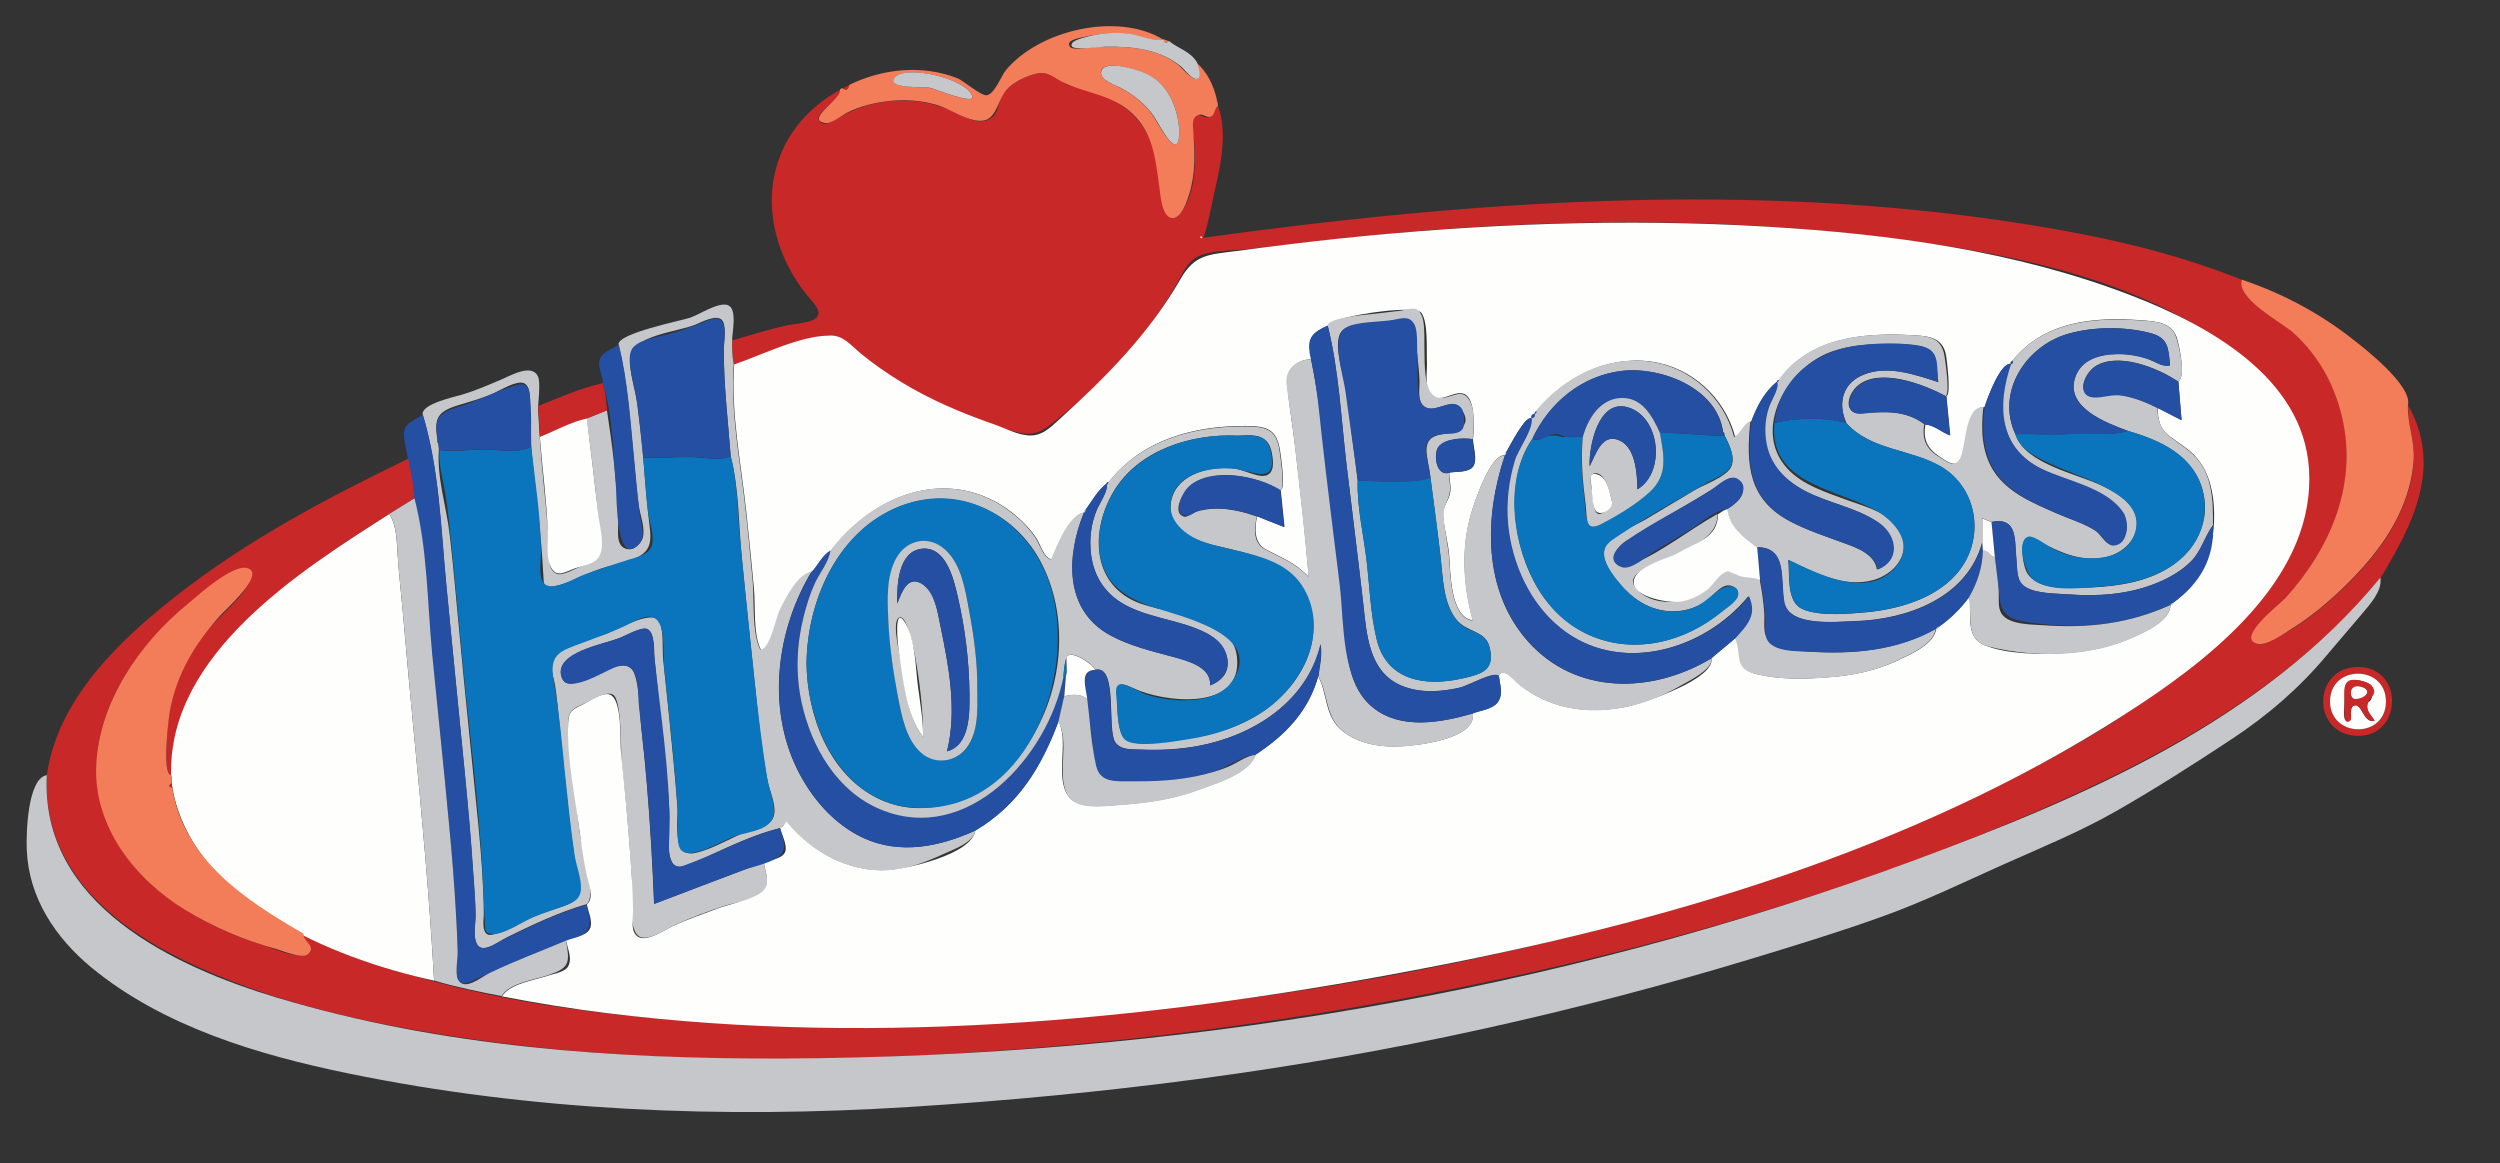 <?xml version="1.0" encoding="utf-8"?>
<!-- Generator: Adobe Illustrator 22.0.1, SVG Export Plug-In . SVG Version: 6.00 Build 0)  -->
<svg version="1.1" id="Layer_1" xmlns="http://www.w3.org/2000/svg" xmlns:xlink="http://www.w3.org/1999/xlink" x="0px" y="0px"
	 viewBox="0 0 1569.4 730.2" style="enable-background:new 0 0 1569.4 730.2;" xml:space="preserve">
<rect x="0" y="0" width="1569.4" height="730.2" fill="#333333" stroke="none"/>
<style type="text/css">
	.st0{fill:#C82828;}
	.st1{fill:#C5C7CA;}
	.st2{fill:#F37C59;}
	.st3{fill:#254FA2;}
	.st4{fill:#FEFEFD;}
	.st5{fill:#0A75BC;}
</style>
<g id="oQ1LRa.tif">
	<g>
		<path class="st0" d="M29.4,486.6c6.8-47.7,45.2-84.3,81.3-112.6c44.6-35,94.9-61.5,145.8-86.2c1.8,8.2,3.4,16.5,3.7,24.9
			c-36.1,22.4-72.4,45.5-103,75.2c-26.5,25.7-50.8,60.1-49.8,98.6c-5-0.5-2.4-26.9-2-30.8c1.8-21.2,9.8-41.2,22.9-57.8
			c8.3-10.5,22.7-20.8,28.5-33.1c7.9-16.8-21.4,0.6-25.7,3.8c-30.7,23-58.2,53.1-67.7,91.3c-9.9,39.6,7.1,76.2,38.4,101
			c18.2,14.4,40.5,25.2,62.6,32.1c6.5,2,18.7,7.9,25.7,6.6c11.3-2.1-0.2-8.2,0.4-13.6c74.5,35.9,157.8,48.5,239.4,54.7
			c90.5,6.9,181.6,4.1,271.9-4.6c170.6-16.5,340.5-52.9,499-119.3c72.2-30.2,145.1-67,200.9-123.1c25.2-25.3,49.1-58.9,47.5-96.4
			c-1.5-35.9-27.2-64.5-55.6-83.7c-62-41.9-138.9-55.6-211.8-64.7c-88.9-11-178.7-11.5-268.1-5.6c-44.2,2.9-87.9,8.5-131.8,13.2
			c-7.8,0.8-15.9,0.7-23.7,2.4c-9.7,2.1-12.8,7-17.3,15.3c-9,16.7-20.3,32.2-32.7,46.5c-13.6,15.7-28.8,30.1-45,43
			c-5.5,4.3-10.4,8.7-17.6,8.6c-9.1-0.1-20.1-5.3-28.6-8.3c-19.6-6.9-38.5-15.8-56-27c-7.8-5-15.5-10.3-22.4-16.4
			c-6.6-5.8-11.2-11.2-20.5-10.1c-8.5,1-16.8,5.3-24.8,7.9c-10.9,3.5-21.9,6.7-32.7,10.4c-1-5-1-10-1-15.1c11.3-3.2,22.5-6.8,34-9.4
			c4.4-1,16.9-1.5,19.6-5.6c2.7-4.1-4-10.1-6.7-13.5c-5.6-7.1-10.1-14.2-13.8-22.5c-18.4-40.9-5.4-84.5,34.7-106.3
			c2,6.6-19.9,15.3-11.7,20.8c3,2,9.3-2.7,11.8-4c6.7-3.5,13.3-6.3,20.8-8c17.6-4,35.6-2.3,51.8,5.6c5.9,2.8,12.9,7.2,19.7,4.6
			c7.1-2.8,6-9,9-14.7c4.7-8.9,21.5-17.9,31.2-13.7c3.8,1.6,6.5,4.7,10.5,6.3c3.8,1.4,8,2,11.9,3.2c7.3,2.2,14.6,5,21,9.2
			c14.8,9.6,21.3,24.5,24.1,41.3c1.3,7.9,3.8,44.5,16,23.2c6.9-12.1,7.2-27.8,6.2-41.3c-0.3-3.2-2.3-13.1,0.5-15.7
			c2.8-2.6,4.9,1.1,7.8,0.5c4.9-0.9,3.1-5,6.8-6.9c5.8,16.7,1.5,37.1-2.4,53.7c-0.6,2.6-5.6,27.9-7.3,28.8
			c171.1-23.6,346.1-35.8,517.6-8.4c45.9,7.3,91.7,17.4,135,34.9c-2.8,7.7,6.1,13,11.2,16.6c7.8,5.6,15.3,11.4,22.3,17.9
			c14.8,13.8,24.1,31,28.9,50.6c10.4,41.9-6.2,81.2-33.6,112.8c-3.9,4.5-32.3,26.6-19.6,30.5c4.8,1.5,14.6-5.1,18.2-7.1
			c10.4-6,19.9-13.3,28.8-21.3c16.1-14.3,31.2-30.8,41-50.1c5.5-10.9,9.3-22.8,10.3-35.1c1.1-12.4-3.9-23.9-3.4-36.1
			c21.6,38.5,3,74.5-17.3,108.2c-59.4,72.5-145.5,117-230.4,152.8c-99.6,42-203.3,72.9-308.8,96.2
			c-109.3,24.1-220.3,40.4-331.9,48.1c-112.4,7.8-226,8.2-337.5-9c-58.2-9-116.7-21.8-169.9-47.7C68.2,579.9,26.5,543.5,29.4,486.6z
			"/>
		<path class="st1" d="M29.4,486.6c-4.3,80.9,79.6,120.3,145.2,139.9c102.3,30.7,211.3,38.4,317.5,38
			c241-1.1,484.1-40.8,710.3-124.7c106.2-39.4,218.3-87.4,291.9-177.2c1.4,8-6.2,16.4-10.9,22c-7.6,9.1-15.4,17.9-22.9,26.9
			c-17.2,20.6-37,37.6-59.4,52.4c-23.7,15.7-48,31.2-72.7,45.3c-22.6,12.9-47,22.9-70.8,33.5c-25.2,11.3-49.7,23.2-75.8,32.6
			c-26.1,9.4-52.6,17.5-79.1,25.6c-56.8,17.3-114.1,32.3-172.1,45.1c-118.1,26.1-238.9,41.3-359.6,48.9
			c-117.5,7.4-237.1,2.7-352.6-21.1c-56.2-11.6-116-29.3-161.1-66.5c-22.6-18.7-39.4-43.9-40.5-74C16.4,524.1,17.1,488.6,29.4,486.6
			z"/>
		<path class="st1" d="M459.6,213.6c-0.1,5.1,0,10.1,1,15.1c-2.1,29.8,3.9,59.6,7.2,89.1c1.8,15.6,3.3,31.3,4.7,46.9
			c1.1,12.3-0.7,31.8,4.8,43.2c6.2-1.8,9.2-19.8,11.7-25c3.5-7.2,11.4-23.4,20.6-24.3c-22.1,36.5-28.4,84.9-9.3,124
			c8.8,18.1,23.1,34.8,41.6,43.4c23.1,10.7,48.2,5.5,70.4-4.7c-1.1,7.8-14.2,12.1-20.2,14.9c-11,5.1-22.3,9.3-34.5,10.1
			c-25.2,1.5-48.3-11.6-63.9-30.7c-1.6,1.4-1.7,4-4,4.2c-15.3,3.8-30.2,10.7-44.4,17.4c-6.7,3.1-19.8,12.4-23.8,3.2
			c-3.7-8.6-0.8-21.7-1.3-30.9c-1.1-21.3-3.8-42.6-6-63.8c-1.1-10.8-2.2-21.5-3.3-32.3c-0.4-4.1,0.4-16.2-4.4-18.4
			c-3.7-1.7-13,3.8-16.2,5c-9.9,3.7-21.5,6.2-30.7,11.5c-4.4,2.5-9,7.5-7.1,13.4c2.3,7,8.6,3.8,14,1.9c9-3.2,27.3-16.3,31.8-3.7
			c3.6,10.1,3.1,23.6,4.3,34.3c1.4,12.2,2.6,24.4,3.6,36.6c2,24.4,3.4,48.9,4.4,73.4c23.1-8.8,45.9-17.4,68.7-26.1
			c1.8,8.6,5.4,15.6-3.6,20.9c-6.2,3.6-14.3,4.3-21,6.5c-10.7,3.5-21.5,7.5-31.7,12.3c-5.1,2.4-14,8.7-20.1,7.5
			c-9.9-2-6-31.5-6.5-39.8c-1.4-23.8-3.7-47.6-6.2-71.3c-0.6-5.6,0.4-37.9-5.4-41.3c-4.4-2.6-13.5,3.5-17.5,5.3
			c-6.8,3.1-10.3,4-10.7,12c-0.5,10.6,2.1,22.3,3.2,32.8c1.3,12.8,2.6,25.6,4.3,38.3c1,7.2,10.9,38.1,4.1,43.1
			c-17,4.9-33.7,12.8-49.6,20.6c-6.8,3.3-17.7,12.7-20.2,1.8c-1-4.5,0.1-9.9,0.1-14.5c0-9.6-1-19.3-1.6-28.8
			c-1.3-20-3.1-39.9-5-59.9c-3.8-39.6-7.9-79.2-11.7-118.8c-3.5-36-4.4-73-14.9-107.8c-0.8-6.7,20.3-11.1,24.6-12.4
			c8.4-2.5,15.9-5.8,24-9.2c6.5-2.7,19.9-10.7,23.8-2.3c1.9,4.3-0.1,16.7,0.1,21.3c0.5,10.4,1.2,20.8,2.1,31.2
			c1.5,18.3,4,36.6,4.6,54.9c0.2,4.8-0.8,14.7,5.3,16.6c3.9,1.2,12.5-4.1,16.2-5.2c16.3-5,10.7-16.9,9.5-30.9
			c-1.8-20.6-4.7-41.1-7.2-61.6c4.2-1.7,8.5-3.4,12.7-5.1c3.4,21.9,6.1,44.6,7.2,66.8c0.3,5-1.8,15.3,2.4,18.9
			c5,4.3,11.5-0.8,12.9-5.6c1.7-5.9-1.6-14.2-2.5-20c-1.5-9.8-2.1-19.8-3.1-29.6c-2.4-23.9-3.9-48.2-9.6-71.7
			c-1-6.9,39.3-15,44.8-16.8c5.7-1.9,18.1-10.2,23.9-7.9C463,194,459.6,208.6,459.6,213.6z M274.6,276.4c-0.2,0.7-0.1,1.3,0.5,1.8
			c0.1,1.4,0.3,2.8,0.4,4.1c-1.3,17.9,4.8,35.8,6.8,53.4c2.3,19.9,4,39.8,5.9,59.7c3.8,41.2,8.2,82.4,12.2,123.6
			c1.7,18.3,3.2,36.7,3.3,55c0,3.1-1.4,10.8,2.4,12.6c3.9,1.9,15.9-5.5,19.6-7.1c6.8-3,13.5-6,20.5-8.3c5.5-1.8,14.6-3.5,17.2-9.6
			c2.3-5.4-1.4-14.3-2.2-19.8c-1.5-9.5-2.7-19.1-3.9-28.7c-2.3-19.8-4.1-39.8-6.2-59.6c-0.8-7.7-1.4-15.4-2.6-23
			c-0.9-5.4-3.8-12.4-1.3-17.7c4.5-9.7,23-11.5,32.1-14.5c7.3-2.4,28.9-15.5,34.1-8.8c3.5,4.5,2.3,19,2.9,24.6
			c1.1,10.5,2.2,21.1,3.3,31.6c2,20.1,4.1,40.2,5.6,60.4c0.7,9.6-3.7,32.5,11.1,29.4c12.3-2.6,24.7-11.2,36.8-15.1
			c5.8-1.9,11.6-2.5,12.9-9.2c1.2-6.4-3-15-4.2-21.2c-4.4-22.6-6.3-45.8-8.8-68.6c-2.5-23.3-4.9-46.6-7.2-69.9
			c-2.2-21.6-1.7-43.9-7.1-65c-1.7-22.4-4.5-44.9-4.3-67.3c0-4.1,2-15.4-1.4-18.5c-3.8-3.4-12.9,1.7-16.7,3.2
			c-11,4.4-39.6,6.7-40.7,20.4c-0.8,9.4,3.5,21.3,4.7,30.7c1.7,13.2,3,26.5,4.1,39.7c1,11.6,1.8,23.2,3.3,34.8
			c1.4,10.7,1,16.9-9.7,21.3c-7.6,3.1-15.8,4.2-23.4,7.1c-8.8,3.3-16.7,8-26,10c-8,1.7-7.1-0.5-7.6-8c-0.6-11.4-1.6-22.8-2.7-34.1
			c-2.2-22.4-5.8-44.9-5.9-67.4c0-4.6,1.7-15.8-3.6-17.9c-4.7-1.8-14.9,4.6-19,6.4c-7.2,3.2-14.4,5.1-21.9,7.4
			C274.1,258.5,272.5,262.7,274.6,276.4z"/>
		<path class="st2" d="M1511.6,254.4c-0.4,11.5,4.3,22.4,3.6,34c-0.7,12.1-4.2,24-9.4,34.9c-9.1,19-23.5,35.2-38.8,49.4
			c-8.8,8.1-18.2,15.7-28.4,22c-4.3,2.7-15.9,11.2-21.9,9.4c-13-3.9,14.5-24.8,18.3-29c28.4-31.6,45.5-72,34.9-114.6
			c-5.1-20.4-14.9-37.7-30.5-51.8c-6.9-6.2-36.2-21.5-32-33.1c24.7,8.2,48.6,20.9,69.1,37C1484.1,218.5,1514.6,242.1,1511.6,254.4z"
			/>
		<path class="st2" d="M764.6,66.6c-2.3,1.3-1.8,5.4-4.3,6.5c-2.7,1.2-5-1.7-7.3-1.1c-5.3,1.3-4.1,6.6-3.8,11.4
			c0.8,13.2,1.4,25.3-2.6,38.3c-1.3,4.1-4.9,15.8-10.9,15.2c-6.6-0.8-7.3-15.4-8-20.2c-2.4-16.8-3.7-32.9-16.7-45.3
			c-12.5-11.8-27.8-12.5-42.6-19.2c-6.9-3.1-9.7-7.6-17.7-6c-5.8,1.2-13.3,4.8-17.6,8.9c-9,8.6-6.1,25.1-24,19.7
			c-7.6-2.3-14.1-7-21.9-9.2c-9.4-2.6-19.3-3.3-29.1-2.2c-8.9,1-18.1,3.2-26.1,7.2c-3.7,1.8-9.8,7.3-14.2,6.6
			c-12.7-2.2,11.1-15.2,9.4-20.8c0.4-0.8,1.1-1,1.8-1c2.9,2.3,3.3-0.3,4.1-2.1c21.1-10.3,45.8-12.8,67.9-4.2
			c3.8,1.5,15,11.3,18.5,10.7c4.9-0.8,9.1-12.3,12-15.8c21.1-25.3,70.1-36.6,98.7-19.2c-8.1,1.6-17-3.5-25.2-3.9
			c-8.1-0.4-16.6,0.5-24.5,2.3c-2.6,0.6-12.3,2-8.6,6.4c1.7,2.1,13.4,0,15.3-0.1c17.9-0.6,37.1-0.4,52,10.9c2.4,1.8,9.1,10,12.1,9.1
			c3.4-1.1,0.2-7.7-0.3-10.3c7.2,6.4,10.9,14.6,13,23.7c-0.4,0.2-0.4,0.4,0.1,0.7C764.5,64.6,764.6,65.6,764.6,66.6z M740.3,82.3
			c-0.8-15.6-7.6-31-22.9-36.8c-4.7-1.8-23.5-8.1-26.1-1.1c-2,5.6,9.2,9.2,12.3,10.9c7.5,3.9,14.6,9.3,19.5,16.3
			C726.9,76.8,740.3,104.2,740.3,82.3z M610.4,61.1c-1.4-11.5-44.5-21.8-49.3-11.3c-2.7,5.8,19.1,4.6,22.7,5.4
			C586.5,55.7,610.4,65.4,610.4,61.1z"/>
		<path class="st3" d="M265.5,260.3c10.2,34.1,11.3,70.2,14.6,105.4c3.8,40.4,8,80.9,11.9,121.3c1.9,19.1,3.6,38.3,4.9,57.5
			c0.7,9.6,1.5,19.2,1.7,28.8c0.1,5.2-1.3,11.7-0.1,16.8c2.4,10.6,12.8,1.9,19.7-1.4c16.1-7.7,32.9-15.9,50.2-20.8
			c1.1,6.5,4,12.6-1.3,17.9c-4.3,4.4-12.4,5.5-18,7.6c-16.9,6.3-33.3,14.2-49.9,21.1c-3.7,1.5-8.2,5-11,1.4c-3.1-4-0.8-15.8-1-20.5
			c-0.5-18.6-1.8-37.2-3.3-55.7c-3.1-37.3-7.1-74.5-10.9-111.7c-2-19.7-4.1-39.4-6-59.2c-1.8-18.6-2.2-37.6-6.9-55.7
			c-0.5-12.4-4-24.3-6.2-36.4C252.2,265.9,257.3,265.5,265.5,260.3z"/>
		<path class="st3" d="M388.5,216.4c5.4,22.1,7,44.9,9.2,67.5c1.3,13,2.3,26.2,4,39.2c0.8,5.8,3.9,13.8-0.7,18.6
			c-14.4,15.1-13.8-29.5-14.3-35.6c-1.9-21.8-1.7-44.5-8.3-65.6c0.1-4.9-3.7-10.6-1.7-15.5C378.4,220.8,384.9,218.9,388.5,216.4z"/>
		<path class="st0" d="M378.4,240.5c1.7,5.6,2.1,11.3,2.8,17.1c-4.2,1.7-8.5,3.4-12.7,5.1c-9.9,2.1-20.1,7.8-29.5,11.6
			c-0.4-6.5-0.8-13-1.2-19.4C351.1,249.6,364.2,243.7,378.4,240.5z"/>
		<path class="st1" d="M751.4,39.1c0.5,2.6,3.6,9.4,0.1,10.4c-3,0.9-8.1-6.2-10.3-7.9c-13.6-10.9-30.9-12.6-47.6-12.3
			c-3.1,0.1-19.7,2.4-20.8-0.3c-1.4-3.3,6.7-5.1,9.1-5.8c8.1-2.3,17.4-3.1,25.9-2.2c7.4,0.8,15.3,5.2,22.8,3.7c0,0,0-0.1,0-0.1
			c0.3,2.5,1.5,2.7,3.2,1.1C739.4,30.4,747.3,32.2,751.4,39.1z"/>
		<path class="st0" d="M1480.2,418.7c29.7,0,27.9,45.2-1.5,43.2C1450.8,459.9,1452,418.9,1480.2,418.7z M1497.8,440.6
			c0.2-23.6-35.2-23.4-35.1-0.2C1462.8,463.3,1497.6,463.8,1497.8,440.6z"/>
		<path class="st0" d="M533.4,53.2c-0.8,1.8-1.2,4.4-4.1,2.1C530.6,54.7,532,53.9,533.4,53.2z"/>
		<path class="st2" d="M733.7,25.8c-1.7,1.6-2.9,1.4-3.2-1.1C731.5,25,732.6,25.4,733.7,25.8z"/>
		<path class="st0" d="M764.5,63.6c-0.5-0.3-0.5-0.6-0.1-0.7C764.5,63.1,764.5,63.3,764.5,63.6z"/>
		<path class="st4" d="M355.4,590.5c4.4-1.8,12.3-2.7,14.8-7.3c2.3-4.3-1-11.1-1.8-15.5c4.9-3.6,1-13.6,0-18.1
			c-1.9-8.8-3.2-17.6-4.4-26.5c-2.8-22.1-8.4-47.3-7.3-69.6c0.4-7.1,2.6-8.1,8.9-11.1c4.1-2,12.3-7.7,16.8-6.5
			c8.5,2.3,6.7,29.1,7.4,36c2.3,21.8,4.3,43.6,5.9,65.4c0.8,11.3,1.6,22.7,1.7,34.1c0,5-1.9,13.6,3.2,16.7
			c5.5,3.4,16.7-4.3,21.7-6.7c9.1-4.2,18.6-7.5,28-11c7.6-2.8,16-4.3,23.4-7.7c11-5,7.8-11.6,5.7-21.4c4.1-1.6,11.7-2,13.5-6.5
			c1.6-4-2.3-11.2-3.2-15.1c2.4-0.2,2.4-2.8,4-4.2c15.7,19.2,38.8,32.3,64.1,30.7c11-0.7,52.4-9.7,54.5-24.9
			c27-16.1,41.5-40,52.2-68.7c6.8,13.5-2.6,35.3,6.3,47.4c6.3,8.6,24.3,5.7,33.5,5.1c17.3-1.2,33.8-3.9,50.1-10.1
			c10.7-4.1,29.6-9.5,34-21.5c18.4-12.1,33-27.1,39.1-49c6.1,11.7,3.9,25,15,34.2c10,8.3,24.3,10.5,36.9,9.8
			c9.9-0.5,47.6-4.4,45.1-20.7c4.6-1.8,11.8-2.5,15.2-6.4c4.4-5,1.9-11.4,1.2-17.4c3.3-5.7,10.5,3.9,13.4,6.1
			c5.4,4.2,11.4,7.8,17.8,10.3c16,6.4,33.8,6.6,50.5,2.9c7.9-1.8,54.3-16.7,51.8-30.2c5.1-4.2,10.1-8.5,15.2-12.7
			c5,11.2-1.3,19.4,13.7,22.9c14.3,3.4,29.7,3,44.2,1.9c15.4-1.1,30.2-4.1,44.2-10.8c7.8-3.7,22.7-10,23.9-20c0,0,0,0,0,0
			c1,0.1,1.6-0.3,1.8-1.3c7.3-5.2,13.7-11.4,18.9-18.7c1.5,11-2.9,25.7,9.6,30.7c14.4,5.8,35.5,5.8,50.7,4.9
			c14.6-0.9,29.1-4,42.5-10c7.8-3.5,23.3-10.2,23.5-20.5l0,0c0.9,0,1.6-0.3,1.8-1.3c21.1-15,27.9-40.6,24.9-65.3
			c-1.5-12.1-6.2-23.4-16.1-31c-11.5-8.9-18.8-10-18.6-25.9c4.9,2.5,9.8,5,14.9,7.7c-0.7-8.4-1.3-16.3-2-24.2
			c4.8-3.2,0.5-22.6-0.8-27c-3.2-10.3-13.3-10.8-23.1-11.5c-29.4-2.2-60.1,0.7-80,25.1c-0.3,0.9-2.2,1-1.1,2.5l0.1-0.1
			c-6.5-2.1-15.4,22.6-16.8,27.1c-13.6-0.4-9.7,28.2-15.2,33.9c-3.8,3.9-9.1-0.2-13.4-3.1c-7.4-5-10.1-10.8-8.5-20
			c5.8,0.5,10,4.8,15.6,6.8c-0.8-8.4-1.6-16.5-2.4-24.6c3.1-0.3,0.2-23.1-0.2-25.3c-2.1-12.3-12.1-12.4-23.4-13
			c-29.8-1.4-62.5,1.9-81.2,28.3c-0.7,0-1.3,0.1-1.4,1l0-0.1c-8.1,6.6-12.6,15.5-16.2,25c-4.9,1.6-5.7,7.4-10.2,9.8
			c-6.5-24.9-27.7-44.1-53.3-47.4c-27.8-3.5-53.8,10.1-71.2,31.1c-0.6,0.3-1.2,0.8-1.1,1.6l0.1-0.1c-1.4,0.5-2.8,1-2.1,3
			c0,0,0,0,0,0c-4.3-1.8-14,18-15.9,21.1c-0.9,0.5-1.1,1.2-0.9,2.2l0,0c-9.3-1.2-19.5,30.3-21.2,36.1c-6.6,22.2-5.1,45.3,0.9,67.5
			c-14.2-1.8-14-30.2-14.8-40.3c-0.6-8-2.8-15.5-3.7-23.4c-0.8-6.7,1-7.6,3.3-13.1c2.4-5.6,0.5-10,0.4-15.9
			c4.4-0.8,12.6,0.2,15.2-4.1c2.6-4.2-0.2-12.3-0.3-16.9c0.6-6.2,1.6-23.4-4.3-27.7c-5.8-4.2-14.5,4.5-20.4,1.2
			c-6.3-3.5-4-15.8-4.2-21.6c-0.4-7.6,0.9-24.7-3.4-31.1c-4-6-59,2.8-58.7,7.9c-12.5,5.5-12.2,8.9-10.4,21.2
			c-9.6-0.1-16,7.1-15.2,15.9c1.1,13.1,3.5,26.3,5,39.4c3.1,27.1,6.3,54.1,8.5,81.3c-8.4-9-16.7-11.8-26.9-17.3
			c-7.5-4-7.2-13.1-5.5-20.8c5.6,2.2,11.2,4.4,17.2,6.8c-0.8-8-1.6-15.6-2.4-23.3c3.3-0.3-0.1-23-0.5-25.3
			c-2.1-12.9-8.3-14.8-21.3-14.9c-32.6-0.2-65.2,8.5-86.1,35.2c-0.7,0-1.1,0.3-1.3,1l0-0.1c-5.5,4.4-8.8,10.5-12.8,16.2
			c-1,0.3-1.2,1-1.1,2l0,0c-9.8,1.5-17.4,21.9-20.7,29.6c-5-1.4-7-9.4-9.5-13.3c-3.6-5.5-8.2-10.3-13.2-14.5
			c-11.9-10-26.9-16.3-42.5-16.8c-29.2-1.1-56,16.3-73.2,38.9c-5.5,3-7.7,8.9-11.8,13.2c-9.1,0.8-17.1,17.1-20.6,24.3
			c-2.6,5.3-5.5,23.1-11.7,24.9c-5.1-10.5-3.3-27.3-4.4-38.7c-1.5-16.4-3.1-32.7-4.9-49c-3.3-30.3-9.6-60.9-7.5-91.5
			c18.2-6.2,40.9-18,60.4-18.2c8.1-0.1,12.9,6.2,18.8,11.1c8.1,6.7,16.8,12.7,25.8,18.2c18.2,11.1,37.8,19.4,57.9,26.4
			c6.7,2.3,14,6.3,21.2,7c8.7,0.9,13.9-4.5,20-10c29.5-26.8,56.1-53.5,76.2-88.3c8.9-15.4,17.5-15.1,34.9-17.4
			c21.4-2.9,42.9-5.5,64.4-7.8c89.3-9.4,179.2-12.8,268.8-7.5c77.5,4.6,156.7,15.3,229.4,43.5c47.6,18.4,107.1,51.1,110.8,108.5
			c4.2,65.2-56.1,114.7-104.8,147.1c-131.5,87.4-286.9,134.3-440.5,164.5c-171.5,33.7-349.1,51.7-523.3,30.1
			c-22-2.7-44-6.3-65.8-10.5c5.2-8.1,20.2-10.1,28.6-12.9c3.6-1.2,10.2-2.2,12.6-5.4C359.7,602.2,356.3,595.7,355.4,590.5z"/>
		<path class="st4" d="M107.4,486.6c-1.9-76,81.2-128.3,137-163.9c4.7,7.2,4.6,17.1,5.2,25.4c0.7,11.1,2,22.2,3,33.3
			c2.3,25.6,4.5,51.1,7,76.7c5.1,52.4,10,104.8,12.9,157.5c-63.8-13.9-153.7-50.4-164.8-123.9C108.1,489.9,107.9,488.2,107.4,486.6z
			"/>
		<path class="st2" d="M107.4,486.6c0.5,1.6,0.7,3.3,0.3,5c-1.7,1.3-2,2.3,0.4,2.9c7.5,45.4,45.5,70.3,82.4,91.6
			c-0.5,4.9,8.6,8,2.8,12.9c-3.8,3.2-16.4-2.3-20.3-3.4c-19.9-5.4-39.2-13.7-56.8-24.4c-31.6-19.3-57.6-52.4-55.8-90.9
			c1.8-39.6,27.3-76.6,57.2-101c5.3-4.4,32.6-29.5,40-21.3c5.3,5.8-16.4,25.1-19.7,28.8c-15.8,17.7-26.9,36.1-31.3,59.8
			C106.1,449.5,101.3,486,107.4,486.6z"/>
		<path class="st1" d="M272.5,615.5c-2.9-52.6-7.8-105-12.9-157.5c-2.5-25.5-4.6-51.1-7-76.7c-1-11.1-2.3-22.2-3-33.3
			c-0.5-8.3-0.5-18.2-5.2-25.4c5.3-3.3,10.6-6.6,15.8-9.8c8.2,31.9,8,65.1,11.1,97.7c3.5,36,7.4,72,10.7,108
			c1.7,18.1,3.2,36.1,4.2,54.3c0.5,8.2,0.9,16.5,1.1,24.7c0.1,4.2-1.7,13.7,0.2,17.4c4,7.6,14.3-1.4,19.9-4.1
			c15.6-7.5,32-13.6,47.9-20.3c2.6,14.4,2.3,17.2-11.9,21.9c-8.5,2.8-23.4,4.7-28.6,12.9C300.6,622.5,286.4,619.7,272.5,615.5z"/>
		<path class="st4" d="M754.9,149.2c-1.2,0.6-1.7,0.4-1.1-1C754.2,148.5,754.6,148.8,754.9,149.2z"/>
		<path class="st5" d="M333.5,280.4c2.4,22.1,6.1,44.4,6.1,66.7c0,4.5-1.6,14.4,1.4,18.5c5,6.9,19.4-2.6,25.7-4.9
			c9.2-3.3,18.4-6.4,27.7-9.3c5.1-1.6,12-2.8,14.4-8c2.7-5.9-1.2-16-2-22c-1.5-11.3-2-22.7-3-34c9.9,0.5,19.7-0.6,29.5-0.5
			c8.2,0.1,17.5,2.6,25.5-0.3c4.4,17.2,4.1,35.4,5.9,52.9c2,20.7,4.1,41.4,6.3,62c2,19.2,3.9,38.4,6.4,57.6
			c1.2,9.6,2.6,19.1,4.1,28.7c1.1,6.8,4.5,14.9,4.4,21.7c0,11.8-15.7,12.4-24.5,15.4c-7.8,2.6-29.5,16.5-34.5,7.8
			c-2.7-4.8-0.9-16.9-1.3-22.3c-0.7-9.6-1.4-19.3-2.3-28.9c-1.9-20.8-4.2-41.7-6.4-62.5c-0.9-8.9,1.8-29.7-7.9-31.7
			c-5.2-1.1-12.2,3.6-16.6,5.6c-8.4,3.9-17.1,7.1-25.8,10.3c-15.6,5.8-22.2,7.1-18.9,25.2c3.4,18.7,5,37.6,6.9,56.5
			c1.8,17.3,3.6,34.7,6.1,51.9c1,6.4,4.3,14.7,4,21.1c-0.3,7.4-5.7,9-12.1,11.4c-5.9,2.2-11.8,3.9-17.7,6.4
			c-6.4,2.7-18.7,11.2-25.6,10.6c-5.5-0.5-4.6-2-4.9-7.5c-0.7-11-1-22-1.6-33c-2.6-44.6-8.4-89.1-12.7-133.6
			c-2.2-22.9-4.2-45.9-6.6-68.8c-1.2-11.1-2.1-22.3-3.9-33.3c-1.5-9.1-4.4-18.3-3.7-27.6c10,1.7,20.3-0.8,30.4-0.3
			C315.2,282.6,324.8,284.8,333.5,280.4z"/>
		<path class="st3" d="M664.6,452.7c-10.7,28.7-25.2,52.7-52.2,68.7c-22.3,10.1-47.2,15.3-70.3,4.7c-18.6-8.6-32.8-25.2-41.7-43.4
			c-19.1-39.1-12.8-87.5,9.3-124c4.1-4.3,6.3-10.2,11.8-13.2c-1.1,7-6.1,12.8-9.2,19c-3.8,7.6-6.3,16-8.3,24.3
			c-4.2,17.7-4.6,36-0.5,53.7c6.3,27.1,22,54.1,48.6,65.2c55.2,23.1,105.5-32.9,115.4-83c0.5-0.1,1-0.2,1.4-0.2
			c-0.3,4.1-0.7,8.2-1,12.3C666.9,442.2,665.7,447.5,664.6,452.7z"/>
		<path class="st3" d="M458.7,286.5c-8.1,3-17.2,0.4-25.4,0.3c-9.9-0.1-19.7,1-29.5,0.5c-1.3-12.9-2.7-25.8-4.5-38.7
			c-1-7.4-6.4-22.1-2.8-29.1c3.1-6.1,16.4-8,22.3-9.5c7.3-1.9,13.8-4.2,20.8-6.9c4.6-1.7,10.6-5.4,13.8-1c2.7,3.7,0.9,13.2,0.9,17.4
			C454.4,241.8,457,264.2,458.7,286.5z"/>
		<path class="st3" d="M489.7,519.9c1.2,5.5,4.5,11,0.9,16.1c-3.7,5.2-17.3,7.8-23.3,10c-18.9,7-37.8,14.3-56.6,21.5
			c-1.6-40.8-4.4-81.6-9.4-122.2c-1.5-11.8,1.4-32.5-15.4-26.3c-7.2,2.7-29.8,17.3-33.4,6c-5.1-15.5,26.8-20.9,35.5-24.1
			c2.8-1,14.2-7.5,17.9-6.2c5,1.8,4.3,12.1,4.7,16.3c3.9,36,9.9,73.1,9.7,109.4c0,8.2-3.1,27.2,9.2,22.9
			C449.7,536.1,468.9,525.1,489.7,519.9z"/>
		<path class="st4" d="M338.9,274.3c9.4-3.8,19.6-9.5,29.5-11.6c2.5,20.1,4.9,40.3,7.2,60.5c0.8,6.9,4.6,20,0.3,26.5
			c-3.1,4.7-10.4,5.4-15.3,7.2c-6.8,2.5-11.7,6.3-15.2-1.9c-2.7-6.2-1.2-14.5-1.5-21.1C343.2,314,340.4,294.1,338.9,274.3z"/>
		<path class="st3" d="M333.5,280.4c-8.7,4.4-18.2,2.1-27.4,1.7c-10.1-0.5-20.4,2-30.4,0.3c-0.1-1.4-0.3-2.8-0.4-4.1
			c0.2-0.7,0-1.3-0.5-1.8c-2.1-13.7-0.3-17.1,13-21.1c11.3-3.4,21.9-9,33.1-12.6c6.8-2.2,10.4-3,11.6,4.7
			C333.9,257.5,333.2,270.2,333.5,280.4z"/>
		<path class="st5" d="M274.6,276.4c0.5,0.5,0.8,1.1,0.5,1.8C274.5,277.8,274.4,277.1,274.6,276.4z"/>
		<path class="st1" d="M740.3,82.3c0,21.1-12.1-3.5-15.9-9.2c-5-7.6-12.7-13.6-20.6-17.8c-3.2-1.7-13.9-5.1-12.5-10.4
			c2-7.7,21.8-1.3,26.3,0.5C732.7,51.2,739.5,66.9,740.3,82.3z"/>
		<path class="st1" d="M610.4,61.1c-0.1,4.2-24.2-5.5-26.6-6c-3.4-0.7-25.5,0.7-22.8-5.4C565.9,39.3,609,49.6,610.4,61.1z"/>
		<path class="st4" d="M1497.8,440.6c-0.2,23.3-35,22.7-35.1-0.2C1462.6,417.1,1498,417,1497.8,440.6z M1490.7,452.4
			c-1.5-2.3-4.5-5.4-4.7-8.3c-0.2-4.4,1.9-2.8,2.9-6c1.7-5.4,1.4-8.5-5.5-10.4c-12.8-3.5-11.5,6.8-11.7,15.4c0,1.7-1.4,10.8,2.7,9.8
			c2.9-0.7-0.1-8.5,3.2-9.9C1482.8,440.8,1483.5,454.6,1490.7,452.4z"/>
		<path class="st1" d="M1263.5,226.2c19.8-24.3,50-27,79.2-25.1c9.4,0.6,20.2,0.7,23.5,10.8c1.5,4.7,6.4,24.3,1.2,27.7
			c-12.5-8.6-37.2-18.6-51.7-9.9c-6.8,4.1-12.8,17.6-2,19.5c1.8,0.3,7.8-1.7,9.7-1.8c3.4-0.1,6.8,0.4,10.1,1
			c7.3,1.5,14.3,4.3,20.9,7.7c-0.1,17.5,10.7,18.4,22,28.9c12.5,11.6,13,28.9,12.8,44.7c-5.3,7.1-7.2,15.9-13.5,22.4
			c-6.2,6.4-14.3,10.9-22.6,14.2c-17.5,7-36.5,8.2-55.1,6.8c-7.5-0.6-19.8-0.4-26.5-4.6c-5.9-3.7-5-10.2-5.7-17
			c-1.3-12.2,1.2-27.2-15.7-23.9c-1.8-0.7-3.5-1.4-5.8-2.3c0,5.3,0,10.2,0,15.2c-9.5,34.9-47.2,48.4-80.1,49.4
			c-12.5,0.4-41.3,3.6-44.2-12c-2.6-13.8,2.3-34.6-17.1-34.4c-8.3-6-17.7-12.9-18.7-24.1c5.6-2.9,13.4-9.4,8.3-16.5
			c-4.5-6.2-9.6-0.8-14.5,2.3c-18.7,11.8-38.2,22.5-56.9,34.2c-11.3,7-10.3,20.9,4.5,14.5c18.3-7.9,35.2-21.5,52.6-31.3
			c0.1,16.3-19.7,21.8-32.4,28c-6.7,3.3-25.8,9.2-19.4,17.9c9.5,13,32.7,11.2,44,2.4c4.4-3.4,8.9-12.3,15-12.5
			c1.7,0,3.7,2.2,5.3,2.5c4.4,0.9,9.8,1.3,14,3c1.3,6.7,2.3,13.6,2.8,20.5c0.4,4.9-0.8,11.5,1.5,16c4.3,8.3,17.7,8,25.7,8.6
			c27.9,1.8,55.7-0.4,80.5-14.4c-1.2,9.7-15.5,15.8-23.1,19.5c-13.6,6.7-28,9.9-43.1,11.1c-15.3,1.2-32.9,1.7-47.8-2.3
			c-13-3.5-7.7-12.5-12.1-22.4c7.7-8.5,13.5-14.4,8.4-26.2c-28.1,34.3-81.5,49.6-118.3,19.8c-19.3-15.6-30.4-40.4-32.8-64.7
			c-1.3-13.6,0.3-27.3,4.1-40.4c2-6.9,12-19.4,10.5-26.5c0,0,0,0,0,0c1.8-0.2,2.3-1.4,2.1-3c0,0-0.1,0.1-0.1,0.1
			c1.2,0,1.2-0.7,1.1-1.6c17.4-21,43.4-34.6,71.2-31.1c25.6,3.3,46.8,22.5,53.3,47.4c4.5-2.3,5.4-8.2,10.2-9.8
			c-2.9,27.5-1.2,49.5,25.9,63.3c10.1,5.2,21,8.7,31.7,12.6c8,2.9,20.4,7.1,21.8,17c15.3-5.8,12-22,0.6-29.7
			c-13.9-9.3-31.2-11.9-45.9-19.6c-14.3-7.5-23.8-18.2-25-34.8c-0.5-6.7,0.4-12.8,2.6-19.1c1-2.8,6.4-11.8,4.5-14.7c0,0,0,0.1,0,0.1
			c1.1,0.5,1.2-0.4,1.4-1c18.9-26.6,52.1-29.8,82.1-28.3c11.2,0.6,19.9,0.8,22.1,12.7c0.4,2.4,3.9,25.2,0.6,25.6
			c-13.4-7.4-41.3-18-54.9-6.6c-6.9,5.8-9.2,18,1.9,17.4c14.1-0.8,27.5-2.4,39.8,6.9c-1.7,9.5,1.4,15.8,9.4,20.6
			c5.3,3.3,9.2,6.7,12.8,1.3c4.2-6.3,2.6-33,14.9-32.7c-1.6,13.6-1.2,28.2,6.4,40.1c8.7,13.7,24.7,20.1,38.9,26.4
			c7.9,3.5,17.5,6.3,24.8,11c5.2,3.4,7,11.9,14.3,7.5c8.4-5,6.2-15.6,0.9-21.4c-12.2-13.5-32.7-16.7-48.4-24.4
			c-27.3-13.4-29-40.2-20.1-66.2c0,0-0.1,0.1-0.1,0.1C1263.8,228.3,1263.7,227.3,1263.5,226.2z M1082.5,272.9
			c0.1-0.8-0.1-1.4-0.8-1.8c-3.8-28.1-40-41.3-64.1-38.2c-24.9,3.2-45,20-55.5,42.4c-18.2,26.2-12.3,68.4,3.4,94.2
			c17.6,28.8,48.9,41.3,81.5,32.3c14.3-4,26.9-11.5,37.9-21.3c3.6-3.2,10.1-8.3,3.2-12.2c-6.7-3.8-12.7,6.3-17.5,9.4
			c-14,9-31.1,7.7-44.2-2.1c-7.3-5.5-23.3-21.9-18.8-32.1c3.4-7.8,18.1-13.1,25.1-17.2c10.4-6.2,20.8-12.5,31.3-18.7
			c5.9-3.5,19-7.9,22.5-14.1c3.3-5.8-1-14.7-3.8-20C1082.6,273.3,1082.6,273.1,1082.5,272.9z M1335.8,270.5
			c-13.5-5-39.4-14.6-33.1-33.6c3.7-11.1,15-14.5,25.6-14.7c6.8-0.2,13.5,0.9,19.9,3.1c3.9,1.4,9.7,5.4,14.1,4
			c-1-10.9-1.1-17.4-12.7-20.3c-16.1-4.1-35.2-4-51.2,0.5c-26.4,7.4-45.6,36.5-33.2,63.1c5.9,18.9,39.5,24.9,54.9,32.6
			c8.1,4,18.4,9.5,20.8,19c3.3,13.2-8.4,23.9-20.5,25.9c-15.2,2.5-27.1-3.6-40.1-10c-5-2.5-7.9-5.1-10.1,0.8c-1.6,4.1,0,14,1.9,17.9
			c5.8,11.6,24.8,10.5,35.7,10.2c16.2-0.5,33-2.2,47.7-9.3c19.7-9.4,33-29,27.4-51.3C1377.4,286.1,1355.9,276.3,1335.8,270.5z
			 M1159.1,265.6c-5.7-12.6-2.3-25.2,10.9-30.4c15.2-6.1,32.1,0,46.8,4.7c-1.8-15.1-0.8-22.8-18.5-23.6c-16.3-0.7-33.7-1-49.2,4.7
			c-26.6,9.7-49.6,48.1-27.3,72.9c9.7,10.8,25.6,15.5,38.8,20.4c11.2,4.1,26.2,7.7,32.2,19.2c7.3,13.8-3.4,26.9-16.7,30.6
			c-18.6,5.2-37.3-4.8-53.5-12.6c1,9.5-1.3,25.9,8.5,30.6c10.8,5.2,30.7,3.2,42.2,2.1c22.1-2.3,47.9-10.6,59.9-30.8
			c12.2-20.6,6.3-48-14.5-60.3C1200,281.9,1174.3,282.8,1159.1,265.6z"/>
		<path class="st1" d="M667.6,424.9c-9.8,49.9-60.4,106.4-115.4,83c-26.9-11.4-42.8-38.9-48.9-66.5c-4-18-3.3-36.6,1.2-54.4
			c1.8-7.1,4-14.3,7.1-21c3.1-6.7,8.6-13,9.8-20.5c16.9-22.1,42.7-39.2,71.3-38.9c15.7,0.1,30.7,5.9,42.9,15.7
			c5.6,4.4,10.7,9.6,14.6,15.6c2.4,3.7,4.8,12.1,9.6,13.4c3.3-7.7,10.8-28.1,20.7-29.6c-11.1,27.2-12.6,61.4,16.6,77.2
			c12.2,6.6,26,9.8,39.3,13.4c8.5,2.3,24.3,6.2,23.2,18c18.8-7.2,11-26.3-2.7-33.1c-16.3-8.1-35.3-8.9-51.2-17.8
			c-15.6-8.7-21.8-23.4-21.2-40.8c0.3-7.1,1.7-13,4.4-19.3c1.3-2.9,7.3-12.2,5.5-15.5c0,0,0,0.1,0,0.1c1.1,0.6,1.1-0.3,1.3-1
			c20.9-26.7,53.6-35.4,86.2-35.2c12,0.1,19,1.5,21.1,13.7c0.4,2.4,4.1,26.1,0.7,26.4c-14-8.9-41-14-55.5-3.7
			c-4.3,3.1-13.7,17.7-4.7,20.3c1.6,0.5,5.7-2.7,7.1-3.1c4.1-1.3,8.4-1.9,12.8-2c8.7-0.1,17.4,2.1,25.6,4.9
			c-1.7,7.7-2.5,16.5,5.1,20.6c10.2,5.6,18.9,8.4,27.3,17.4c-2.3-28.6-5.8-57-8.9-85.5c-1.3-12-3.6-23.9-4.9-35.8
			c-0.9-8.9,5.9-15.3,15.5-15.3c10.3,54.3,15.3,110.1,20.6,165c1.8,18.7,2.2,40.8,18.2,53.6c17.7,14.2,42.7,9.4,62.7,3.7
			c2.5,15.9-34.3,20-44,20.7c-12.2,0.8-26.2-1.1-36.3-8.5c-12.5-9.2-10.1-23.1-16.6-35.5c0.7-6.3,2.5-12.5,1.4-20.3
			c-8.6,36.3-42.5,57.6-77.2,64c-11.6,2.1-23.5,2.7-35.3,2.2c-5.8-0.2-12.9,0.5-16.4-4.5c-5.5-7.8,1.9-48.6-12.5-45.6
			c-2.1-4.2-16.1-13.3-18.2-7.6C668.2,416.8,667.8,420.8,667.6,424.9z M506.3,416c0.3,33,14,70.6,45.6,85.6
			c36.2,17.1,76.2-6.8,95.5-38c20.2-32.8,24.1-77.6,5.4-111.9c-18.1-33.1-57.1-48.3-91.9-32.1C524.6,336.4,506.9,377.8,506.3,416z
			 M777.2,273.5c-29.1-1.5-62.8,8.9-78.3,35.3c-13.8,23.4-14.1,56.3,13.8,68.8c18.7,8.4,60.8,7.5,63.8,34.8
			c3.9,34.7-46.4,28.5-64.8,19.7c-10.5-5-10.8-2.2-10.4,8.5c0.3,6.5,0,20.5,6.4,24.3c6.5,3.9,25,0.3,31.8-0.4
			c17.7-1.9,35.6-6.7,50.8-16.2c23.6-14.8,41.7-43.2,31.1-71.7c-8.8-23.8-36.5-29-58.3-34.1c-14-3.3-32-11.1-27.6-29.1
			c4-16.3,25.2-21.2,39.7-19.2c8.1,1.1,20.8,9.9,23.6-0.3c0.9-3.4-0.3-11.8-2.2-14.9C792.4,272,784.3,273.2,777.2,273.5z"/>
		<path class="st1" d="M1074.3,413.3c1.3,6.9-14.7,14.5-19.2,17.1c-11.1,6.4-22.9,11.3-35.5,13.7c-15.2,3-31.3,2.6-46-2.9
			c-7.6-2.9-14.7-7-20.9-12.1c-2.4-2-8.7-10.3-11.8-4.9c-3.6-2.4-20.4,6.5-24.5,7.5c-12,2.8-25.6,3.6-37.1-1.5
			c-20.4-9-21.4-32.7-23.6-52c-3.3-28.9-7-57.7-10.4-86.6c-3.4-29.1-4.7-58.7-11.8-87.2c-0.3-5.1,26.7-7.1,30-7.5
			c5.1-0.7,10.3-1.1,15.5-1.8c7.1-1.1,10.9-3.8,13.8,3.8c3.9,10.1-3.2,48,9.9,50.7c7.7,1.6,14.9-7.3,20,2c3.4,6.3,2.4,17.3,1.8,24.2
			c-6-1.1-17.5-0.4-21.5,4.9c-3.4,4.5-1.3,18.5,6.6,16.2c0.1,5.6,1.6,9.3-0.1,14.7c-1.7,5.2-3.5,6.8-3.2,13.1
			c0.5,8.5,2.7,17,3.4,25.6c0.8,9.9,0.9,37.5,14.7,39.3c-6-22.2-7.5-45.3-0.9-67.5c1.8-6,11.9-37.2,21.2-36.1
			c-13,38.6-14,84.6,14.5,116.7C989.5,436.6,1037.2,435.5,1074.3,413.3z M897.9,299.1c-1.3-12.3-7.7-24.6,8-26.6
			c7.9-1,19.5-4.7,11.4-15.7c-6.5-8.9-18.5,5.8-24.9-3.5c-2.4-3.6-1.1-11-1.3-15.1c-0.4-8.9-1.8-17.8-2.6-26.7
			c-1.3-15.5-7.5-11.3-20.1-9c-7.4,1.3-21.9-0.9-26.7,6.2c-5.2,7.7,2.6,29.3,3.7,38.3c2.2,18.2,4.6,36.3,6.9,54.5
			c-0.5,16.3,3.4,32.4,5.4,48.6c2.1,17,2.5,34.8,6.6,51.5c6.5,26.1,31,29.4,53.8,24.3c12.5-2.8,20.7-5.6,16.9-20
			c-2.8-10.4-14.6-8.8-21.1-17.4c-7.8-10.4-8-25.1-9.4-37.5C902.5,333.7,900.1,316.4,897.9,299.1z"/>
		<path class="st3" d="M833.5,204.4c7,28.5,8.3,58.1,11.8,87.2c3.5,29.4,7.3,58.8,10.6,88.2c2.1,19,3.6,42.3,24,50.7
			c11.9,4.9,25.9,3.8,38.2,0.7c4.6-1.2,18.6-9.8,22.8-7.1c0.7,6,3.1,12.4-1.2,17.4c-3.3,3.8-10.6,4.6-15.1,6.4
			c-19.8,5.7-44.9,10.4-62.4-3.5c-20.6-16.4-18.3-53.6-21.2-77.3c-3.8-31.2-7.8-62.4-11.3-93.7c-1.7-15.2-2.9-30.7-6.3-45.6
			C820.4,214.6,820.5,210.1,833.5,204.4z"/>
		<path class="st3" d="M1074.3,413.3c-37.1,22.2-84.8,23.3-115.1-10.8c-28.5-32.1-27.5-78.1-14.5-116.7c0,0,0,0,0,0
			c0.9-0.5,1.1-1.2,0.9-2.2c2-3.1,11.7-22.8,15.9-21.1c1.4,6.5-8.5,19.9-10.4,26.3c-4,13.1-5.6,26.9-4.3,40.6
			c2.4,24.4,13.6,49.3,32.9,64.8c36.8,29.7,90.2,14.4,118.3-19.9c5.1,11.8-0.8,17.7-8.4,26.2
			C1084.4,404.8,1079.3,409.1,1074.3,413.3z"/>
		<path class="st3" d="M687.5,420.5c14.4-2.9,7,37.9,12.5,45.7c3.5,4.9,10.6,4.2,16.4,4.5c11.8,0.5,23.7-0.1,35.3-2.3
			c34.8-6.4,68.7-27.6,77.2-64c1.1,7.8-0.7,14-1.4,20.3c-6.1,21.9-20.7,36.9-39.1,49c-9,0.9-17.3,7.8-25.9,10.5
			c-8.1,2.6-16.5,4.2-24.9,5.3c-10.5,1.4-40.3,6.3-48.2-3.2c-3.6-4.3-3-17-3.7-22c-0.8-6.2-1.8-12.2-3-18.3
			C681.7,440.1,676.7,420.6,687.5,420.5z"/>
		<path class="st3" d="M1103.1,343.6c19.4-0.2,14.5,20.6,17.1,34.4c2.9,15.6,31.7,12.4,44.2,12c32.9-0.9,70.5-14.4,80.1-49.4
			c0.1,1.7,0.3,3.3,0.4,5c-0.4,10.4-3.4,20.1-8.6,29.1c-5.3,7.3-11.6,13.5-18.9,18.7c-0.8,0.2-1.5,0.5-1.8,1.3c0,0,0,0,0,0
			c-24.7,14-52.4,16.1-80.1,14.4c-7.1-0.4-20.5,0.2-25.4-6.3c-2.8-3.7-1.7-10.5-1.9-14.8c-0.5-8-1.6-16.1-3.1-24
			C1104.3,357.2,1103.7,350.4,1103.1,343.6z"/>
		<path class="st3" d="M1250.2,327.7c16.9-3.3,14.4,11.7,15.7,23.9c0.7,6.8-0.1,13.3,5.7,16.9c6.7,4.2,18.9,4.1,26.5,4.6
			c18.6,1.4,37.6,0.2,55.1-6.8c8.2-3.3,16.4-7.8,22.6-14.2c6.3-6.5,8.2-15.3,13.5-22.4c0.8,20.9-8.3,36.7-25,48.6
			c-0.8,0.2-1.5,0.5-1.8,1.3c-27.4,12.7-55.4,15.4-85.1,11.6c-12.4-1.6-20.6-2.6-22.1-15.9C1253.5,359.5,1251.7,343.6,1250.2,327.7z
			"/>
		<path class="st3" d="M694.5,303.6c2,3.7-3.9,11.4-5.4,14.9c-3.1,7.2-4.5,14.1-4.6,22.1c-0.1,17.3,7.1,31.3,22.5,39.5
			c17.1,9,38.2,9.2,54.5,19.8c12.1,7.9,13,24.8-1.9,30.4c1.1-11.8-14.8-15.5-23.3-17.9c-13.6-3.7-28-7.1-40.4-14.2
			c-28.2-16.2-26.3-49.8-15.4-76.5c0,0,0,0,0,0c0.9-0.4,1.1-1.1,1.1-2C685.6,314.2,688.9,308,694.5,303.6z"/>
		<path class="st3" d="M1115.5,239.6c2,3.2-3.4,11.9-4.4,14.6c-2.3,6-3.1,11.8-2.8,18.2c0.8,16.9,10.5,28.1,24.9,35.8
			c15,7.9,33.3,10.6,47.2,20.7c10.8,7.9,12.5,23.3-1.7,28.7c-1.3-9.6-13-13.7-20.8-16.5c-11.4-4.2-23-8-33.8-13.7
			c-26.3-13.8-27.7-36.1-24.8-62.8C1102.9,255.1,1107.3,246.2,1115.5,239.6z"/>
		<path class="st3" d="M1262.5,228.6c-8.8,25.5-7.9,52.7,19.4,65.8c16,7.7,40.4,11.6,51,27.2c3.8,5.5,3.6,20.7-6.3,20.9
			c-4.3,0.1-7.5-7.3-11.5-9.7c-7.1-4.3-15.8-7-23.3-10.3c-14.2-6.3-30.3-12.7-39.2-26.2c-7.9-11.9-8.5-26.8-6.8-40.6
			C1247,251.4,1256,226.5,1262.5,228.6z"/>
		<path class="st1" d="M1252.3,349.7c0.8,7.1,1.9,14.2,2.4,21.3c0.3,4.3-0.7,10.2,1.7,14.1c4.5,7.2,19,6.9,26.3,7.4
			c28.2,2,53.8-0.9,79.8-12.7c-0.2,9.9-14.8,16.5-22.2,19.9c-13.1,6.1-27.3,9.3-41.6,10.4c-16.4,1.3-34.3-0.2-50.3-4.2
			c-15.2-3.9-10.4-18.5-12.2-31.2c5.2-9,8.3-18.6,8.6-29.1C1248.3,345.2,1249.2,349.5,1252.3,349.7z"/>
		<path class="st1" d="M682.5,438.7c1.8,13.8,2.5,28.4,5.6,42c2.5,11,12.6,9.7,22.4,9.8c14.1,0.1,27.9-0.5,41.7-3.5
			c6.3-1.4,12.7-3.1,18.7-5.6c5.8-2.4,11.3-7,17.6-7.6c-4.6,12.3-25.2,18.2-36.3,22.3c-16.4,6.1-33.5,8.4-50.9,9.5
			c-10,0.6-27.1,3.3-31.8-7.7c-5.9-13.6,2-31.2-5-45.1c1.2-5.2,2.3-10.5,3.5-15.7C673,436,678,435.3,682.5,438.7z"/>
		<path class="st3" d="M789,324.1c-7.8-2.7-16.1-4.8-24.3-4.9c-4,0-8.4,0.2-12.3,1.4c-1.9,0.6-4.6,2.9-6.6,3.1
			c-10.2,0.8-4.6-13.7,0.6-18.4c13.9-12.4,43-6.7,57.3,2.3c0.8,7.6,1.6,15.3,2.4,23.3C800.2,328.6,794.6,326.4,789,324.1z"/>
		<path class="st3" d="M1208.5,266.5c-11.8-8.9-25.5-8.5-39.2-6.8c-11.2,1.3-10.1-10.4-3.3-16.8c13.2-12.6,42.2-1.5,55.7,5.9
			c0.8,8.1,1.6,16.2,2.4,24.6C1218.5,271.3,1214.3,267,1208.5,266.5z"/>
		<path class="st3" d="M1354.5,256.2c-7-3.6-14.4-6.5-22.2-7.8c-6.7-1.1-12.3,1.6-18.3,1.1c-10.6-0.9-5.7-14.5,0.8-19
			c14.3-9.9,40,0.6,52.7,9.2c0.7,7.9,1.3,15.8,2,24.2C1364.3,261.2,1359.4,258.7,1354.5,256.2z"/>
		<path class="st3" d="M909.5,296.7c-8,2.4-9.8-11.6-6.6-16.2c3.8-5.3,15.7-5.9,21.5-4.9c0.2,4.7,3,12.7,0.3,16.9
			C921.9,296.9,913.9,295.9,909.5,296.7z"/>
		<path class="st3" d="M963.5,259.6c0.3,1.7-0.2,2.8-2.1,3C960.6,260.6,962.1,260.1,963.5,259.6z"/>
		<path class="st1" d="M945.5,283.7c0.2,0.9,0,1.7-0.9,2.2C944.4,284.9,944.6,284.2,945.5,283.7z"/>
		<path class="st1" d="M1362.5,379.7c0.3-0.9,1-1.1,1.8-1.3C1364.2,379.5,1363.5,379.8,1362.5,379.7z"/>
		<path class="st3" d="M1263.5,226.2c0.2,1.1,0.3,2.1-1.1,2.5C1261.4,227.2,1263.3,227.1,1263.5,226.2z"/>
		<path class="st1" d="M681.6,319.8c0,0.8-0.2,1.6-1.1,2C680.4,320.8,680.7,320.1,681.6,319.8z"/>
		<path class="st1" d="M1215.5,394.7c0.3-0.8,1-1.1,1.8-1.3C1217.2,394.5,1216.5,394.8,1215.5,394.7z"/>
		<path class="st3" d="M964.5,258.1c0.1,0.9,0.1,1.6-1.1,1.6C963.3,258.9,963.8,258.4,964.5,258.1z"/>
		<path class="st3" d="M1116.8,238.6c-0.3,0.6-0.4,1.5-1.4,1C1115.5,238.8,1116.1,238.6,1116.8,238.6z"/>
		<path class="st3" d="M695.7,302.7c-0.2,0.7-0.2,1.6-1.3,1C694.6,303,695,302.7,695.7,302.7z"/>
		<path class="st0" d="M108.2,494.5c-2.4-0.6-2.1-1.7-0.4-2.9C107.9,492.5,108,493.5,108.2,494.5z"/>
		<path class="st4" d="M682.5,438.7c-4.5-3.4-9.4-2.7-14.4-1.7c0.3-4.1,0.7-8.2,1-12.3c1-3.9,0.1-7.9,0.3-11.8
			c2.1-5.7,16.1,3.5,18.2,7.6C677.4,420.6,681.8,432.2,682.5,438.7z"/>
		<path class="st5" d="M669.3,412.9c-0.1,3.9,0.7,7.9-0.3,11.8c-0.5,0.1-1,0.2-1.4,0.2C667.8,420.8,668.2,416.8,669.3,412.9z"/>
		<path class="st0" d="M1490.7,452.4c-6.9,2.1-8.2-12.9-13.8-9.1c-2.8,1.9,0.8,8.2-2.2,9.5c-4.3,1.8-2.8-10.8-2.8-11.9
			c0.1-4.3-1.6-10.7,2.4-13.4c3-2,12,0.3,14.2,2.7c5.2,5.7-1.4,7-2.3,12.1C1485.5,446.6,1488.3,448.6,1490.7,452.4z M1479,438.8
			c6-0.4,10.9-5.7,3-7.7C1474.3,429.1,1474.2,439.8,1479,438.8z"/>
		<path class="st5" d="M1082.6,273.5c2.3,4.4,5.7,11.1,4.9,16.2c-1.1,7.7-11.6,10.7-17.4,14.2c-18.1,10.6-36.7,20.8-54.1,32.4
			c-5.4,3.6-9.8,6.1-8.9,13c0.8,6.2,7.5,14.4,11.5,19c10.7,12.3,27.1,19.2,43.1,13.7c7.5-2.6,11.4-7.4,17.6-11.7
			c3.8-2.7,12.3-4.4,11.9,3.2c-0.2,3.9-8.4,9-11.3,11.3c-6.5,5.2-13.6,9.6-21.2,12.9c-30.4,13.2-64.8,7.9-86.3-18.3
			c-21.4-26.1-30.9-74.5-10.4-104c3.6,2.1,6.8-1.1,10.2-1.7c4.7-0.7,5.2,0,9.6,0.8c1.3-0.5,2.6-0.9,3.9-1.4c2.6,0.3,5.2,0.7,7.8,1.3
			c-1.2,13.7-0.3,26.6,1.3,40.2c1,9-0.1,20.8,11.6,13.7c9.9-6.1,21.8-12.1,30.1-20.3c10.9-10.7,7.8-22.7,5.4-36.3
			C1055.5,271.6,1069,273.7,1082.6,273.5z"/>
		<path class="st5" d="M1159.1,265.6c14.9,16.9,40.1,16.3,58.7,26.8c21.5,12.1,27.8,39.9,15.4,61c-12.3,20.9-39.6,29-62.3,30.9
			c-10.8,0.9-29.7,2.7-39.8-2.1c-9.7-4.7-7.4-21.6-8.4-30.8c18.2,8.7,48.3,24.3,66,6c15-15.5,0.4-31.5-14.4-38.7
			c-25.1-12.3-63.9-16.6-60.4-53.2C1127,262.3,1146.1,261.7,1159.1,265.6z"/>
		<path class="st5" d="M1335.8,270.5c17.6,5.1,36.6,12.9,44.6,30.8c8,17.8,2.6,38.1-12.3,50.4c-14.3,11.8-33.2,15.4-51.2,16.7
			c-11.7,0.9-30.6,3.2-40.6-4.6c-5-3.9-10.9-24.7-3-26.9c3.4-1,12.5,6.1,15.4,7.6c5.8,2.9,11.5,4.8,18,5.6c14,1.7,31.3-2,34.2-18.3
			c1.8-9.9-4.8-16.8-12.5-21.9c-11.2-7.4-24.5-11.4-36.7-16.8c-9.4-4.1-23.2-9.6-26.6-20.5c11.8-0.5,23.7,0.8,35.4-0.4
			C1312.3,271,1324.5,274.2,1335.8,270.5z"/>
		<path class="st3" d="M1335.8,270.5c-10.8,3.6-23,1-34.3,1.9c-12.1,1-24.2-0.3-36.3,0.2c-12.4-26.7,6.9-55.6,33.2-63.1
			c15.9-4.5,35.1-4.6,51.1-0.5c11.6,2.9,11.7,9.4,12.7,20.4c-4.3,1.4-9.1-2.4-13-3.7c-6.5-2.3-13.4-3.4-20.3-3.3
			c-10.8,0.2-22.5,3.3-26.2,14.7C1296.4,255.9,1322.3,265.5,1335.8,270.5z"/>
		<path class="st3" d="M1082.6,273.5c-13.6,0.2-27.1-1.9-40.7-1.7c-4.8-10.9-11.6-23.1-25.4-21.8c-12.6,1.3-20,13.3-23,24.4
			c-3-0.2-6.2,0.5-9.2,0.2c-2.4-0.3-4.9-1.9-7.1-2.1c-4.7-0.3-11.3,5.1-15.3,2.8c10.9-23.1,31.6-39.9,57.3-42.6
			c23.6-2.5,58.6,11,62.3,38.4c0.3,0.6,0.5,1.2,0.8,1.8C1082.6,273.1,1082.6,273.3,1082.6,273.5z"/>
		<path class="st3" d="M1159.1,265.6c-13-3.9-32.1-3.3-45.2-0.1c3.1-27.6,25.4-44.9,51.7-48.5c12.6-1.7,28.6-2.3,41.2,0.5
			c11.3,2.5,8.8,12.9,9.9,22.3c-14.7-4.7-31.6-10.7-46.8-4.7C1156.8,240.4,1153.4,253,1159.1,265.6z"/>
		<path class="st4" d="M1103.1,343.6c0.6,6.8,1.2,13.6,1.8,20.5c-4.6-1.8-8-1.3-12.6-2.4c0.2,0-8.1-3-6.7-3.1
			c-5.9,0.4-9.5,8-13.6,11.4c-4.8,3.9-10.9,6.7-17,7.7c-7.7,1.2-34.9-3.5-28.5-15.7c3.7-7.1,20.7-11.6,27.5-15.3
			c11.3-6.2,24.5-9.4,24.5-23.9c2-1.1,3.6-2.9,6-3.2C1085.4,330.6,1094.8,337.5,1103.1,343.6z"/>
		<path class="st3" d="M1084.4,319.5c-7.8,1.1-14.5,7.1-20.8,11.3c-8.1,5.4-16.7,10.2-25,15.3c-4.8,2.9-14.9,12.4-20.9,9.8
			c-10.1-4.3-2.3-12.4,2.7-16c17-12.1,36.1-20.9,53.6-32.2c4.3-2.8,11.5-10.4,17-7C1099.8,306.3,1089.9,316.7,1084.4,319.5z"/>
		<path class="st4" d="M1252.3,349.7c-3.1-0.2-4-4.5-7.5-4c-0.1-1.7-0.3-3.3-0.4-5c0-4.9,0-9.9,0-15.2c2.2,0.9,4,1.6,5.8,2.3
			C1250.9,335,1251.6,342.3,1252.3,349.7z"/>
		<path class="st5" d="M1082.5,272.9c-0.3-0.6-0.5-1.2-0.8-1.8C1082.4,271.5,1082.6,272.2,1082.5,272.9z"/>
		<path class="st5" d="M506.3,416c0.7-42.3,22.8-89.3,66.7-100.9c39.8-10.6,76,16.9,86.9,54.4c16.5,56.8-16.8,141.5-85.6,137.6
			C529,504.6,506.6,456.4,506.3,416z M613.5,434.1c0.3-16.9-1.9-33.6-4.9-50.1c-2.3-12.7-4.5-27.8-13.9-37.6
			c-9.4-9.7-23.4-9.1-31,2.5c-6.9,10.6-6.4,25.3-6.1,37.5c0.4,15.9,2.7,31.6,5.4,47.2c2.2,12.6,4.7,28.6,14.4,38
			c9.2,8.9,23.2,7.2,30.3-3.4C614.2,458.5,613.7,445.3,613.5,434.1z"/>
		<path class="st5" d="M777.2,273.5c12.7-0.5,19.4-0.4,21.1,13.2c2.3,18.3-13.4,8-25.4,7.4c-12.2-0.6-29.4,2-35.7,14.2
			c-8,15.4,5,27.3,18.5,32c21.3,7.3,50.3,7.2,62.9,29.3c16.1,28.2-1.7,61.3-26.1,77.4c-13.7,9-29.5,14.4-45.6,16.9
			c-7.8,1.2-33.4,6.1-40.5,0.6c-5.3-4.2-4.7-20.5-5.6-27c-2.1-15.5,10.6-4.1,19.1-1.4c15.2,4.8,42.3,6.9,53.1-7.7
			c22.4-30.2-33-41.6-49.9-47.5c-15.1-5.3-27.9-12.8-31.9-29.3c-3.1-12.4-0.5-26.1,5-37.5C710.3,284.2,746,271.9,777.2,273.5z"/>
		<path class="st5" d="M897.9,299.1c2.2,16.7,4.5,33.4,6.4,50.2c1.5,13.3,1.4,30,10.7,40.7c6.7,7.8,17.1,5.6,19.9,15.8
			c4.3,15.7-5.3,17.6-18.4,20.4c-22.6,4.9-46.1,0.8-52.3-24.8c-3.9-15.9-4.4-32.8-6.3-49.1c-2-16.9-6.1-33.7-5.6-50.8
			C855.7,301.9,896.3,304,897.9,299.1z"/>
		<path class="st3" d="M897.9,299.1c-1.6,5-42,2.9-45.6,2.4c-2.4-18.7-5.2-37.3-7.7-56c-1.2-9.3-9.2-33.4-0.3-39.4
			c6.6-4.5,22.1-3.8,30.3-5.3c5.4-1,10.4-2.8,13.4,3c2.3,4.6,1.3,15.1,1.8,20c0.7,6.5-1.6,26.9,4,31.2c7.1,5.6,18.1-7.1,24,1.8
			c1.3,2,1.9,10.1,0.5,12.3c-2.7,4-8.7,2.9-13,3.5C889.3,274.6,896.7,287.5,897.9,299.1z"/>
		<path class="st4" d="M1479,438.8c-4.2,0.9-5.3-9.9,3-7.7C1489.6,433.1,1485.2,438.4,1479,438.8z"/>
		<path class="st1" d="M993.6,274.4c3-11.1,10.4-23.4,23-24.5c13.8-1.2,20.5,10.8,25.4,21.8c2.5,14.3,5.4,26.4-6.5,37.3
			c-8.3,7.6-20,14.6-29.9,19.8c-10.7,5.7-9.2-3.3-10.2-12.2C993.6,302.4,992.3,288.9,993.6,274.4z M1027.9,307.2
			c17.9-10.6,14.5-45.9-6.3-51.6c-18.2-5-24.2,24.3-23.7,37.1c4-7.6,7.9-21.5,19.2-16C1026.9,281.5,1027.7,297.8,1027.9,307.2z
			 M1012,315.3c-1.1-4.5-3.5-17.4-9.8-18.2c-5.8-0.7-3.2,7.9-2.7,11.7c0.3,2.6,0.5,12.3,3.6,13.7
			C1005.6,323.6,1012.1,318.1,1012,315.3z"/>
		<path class="st1" d="M613.5,434.1c0.2,11.6,0.7,25.5-6.7,35.3c-6.8,9-19.5,10.9-28.3,3.4c-9.8-8.3-12.6-23.9-14.9-35.8
			c-3-15.8-5.3-31.9-6-48c-0.5-12.4-1.3-27.3,5-38.6c6.7-11.9,20.6-14.6,30.8-5.3c9.9,9,12.4,24.2,14.7,36.7
			C611.4,399.1,613.8,416.5,613.5,434.1z M563.3,378.9c2.8-7.4,6.8-18.7,16.4-11.9c7.4,5.3,8.9,17.5,10.6,25.6
			c5.3,25.6,10.6,53.1,4.2,79c14.6-3.8,14.2-24.4,14.1-36.2c-0.2-20.7-2.8-41.4-7.5-61.6c-2.5-10.8-7.4-30.7-22.1-29.4
			C563.8,345.8,562.9,367.6,563.3,378.9z M579.5,462.7c0-17.7-2.2-35.4-5.4-52.8c-0.6-3.2-5.3-26.3-10.2-21.8
			c-4.1,3.8,1.4,24.7,2.1,29.9C568.1,433.1,570,450.2,579.5,462.7z"/>
		<path class="st3" d="M1027.9,307.2c-0.2-9.5-0.9-25.7-10.8-30.5c-11.4-5.5-15.3,8.4-19.2,16c-0.5-12.7,5.5-42.2,23.7-37.1
			C1042.3,261.4,1045.8,296.5,1027.9,307.2z"/>
		<path class="st4" d="M1012,315.3c0.2,4.5-6.6,8.4-9.6,6c-3-2.5-2.9-11.5-3.3-15.3c-0.5-4.7-2.2-10.7,4.6-7.8
			C1009.4,300.7,1010.7,310.2,1012,315.3z"/>
		<path class="st3" d="M563.3,378.9c-0.4-11.3,0.5-33.1,15.7-34.4c14.7-1.3,19.6,18.7,22.1,29.5c4.7,20.1,7.3,40.9,7.5,61.5
			c0.1,11.8,0.5,32.4-14.1,36.2c6.4-25.8,1.2-53.1-4.1-78.6c-1.8-8.6-3.5-21.5-11.8-26.6C569.7,361.2,565.9,372,563.3,378.9z"/>
		<path class="st4" d="M579.5,462.7c-11-14.4-12.5-35.9-15.2-53.4c-0.7-4.4-3.6-30.8,4.2-17.9c6.1,10.2,6.2,27.4,7.7,38.9
			C577.6,441,579.5,452,579.5,462.7z"/>
	</g>
</g>
</svg>
